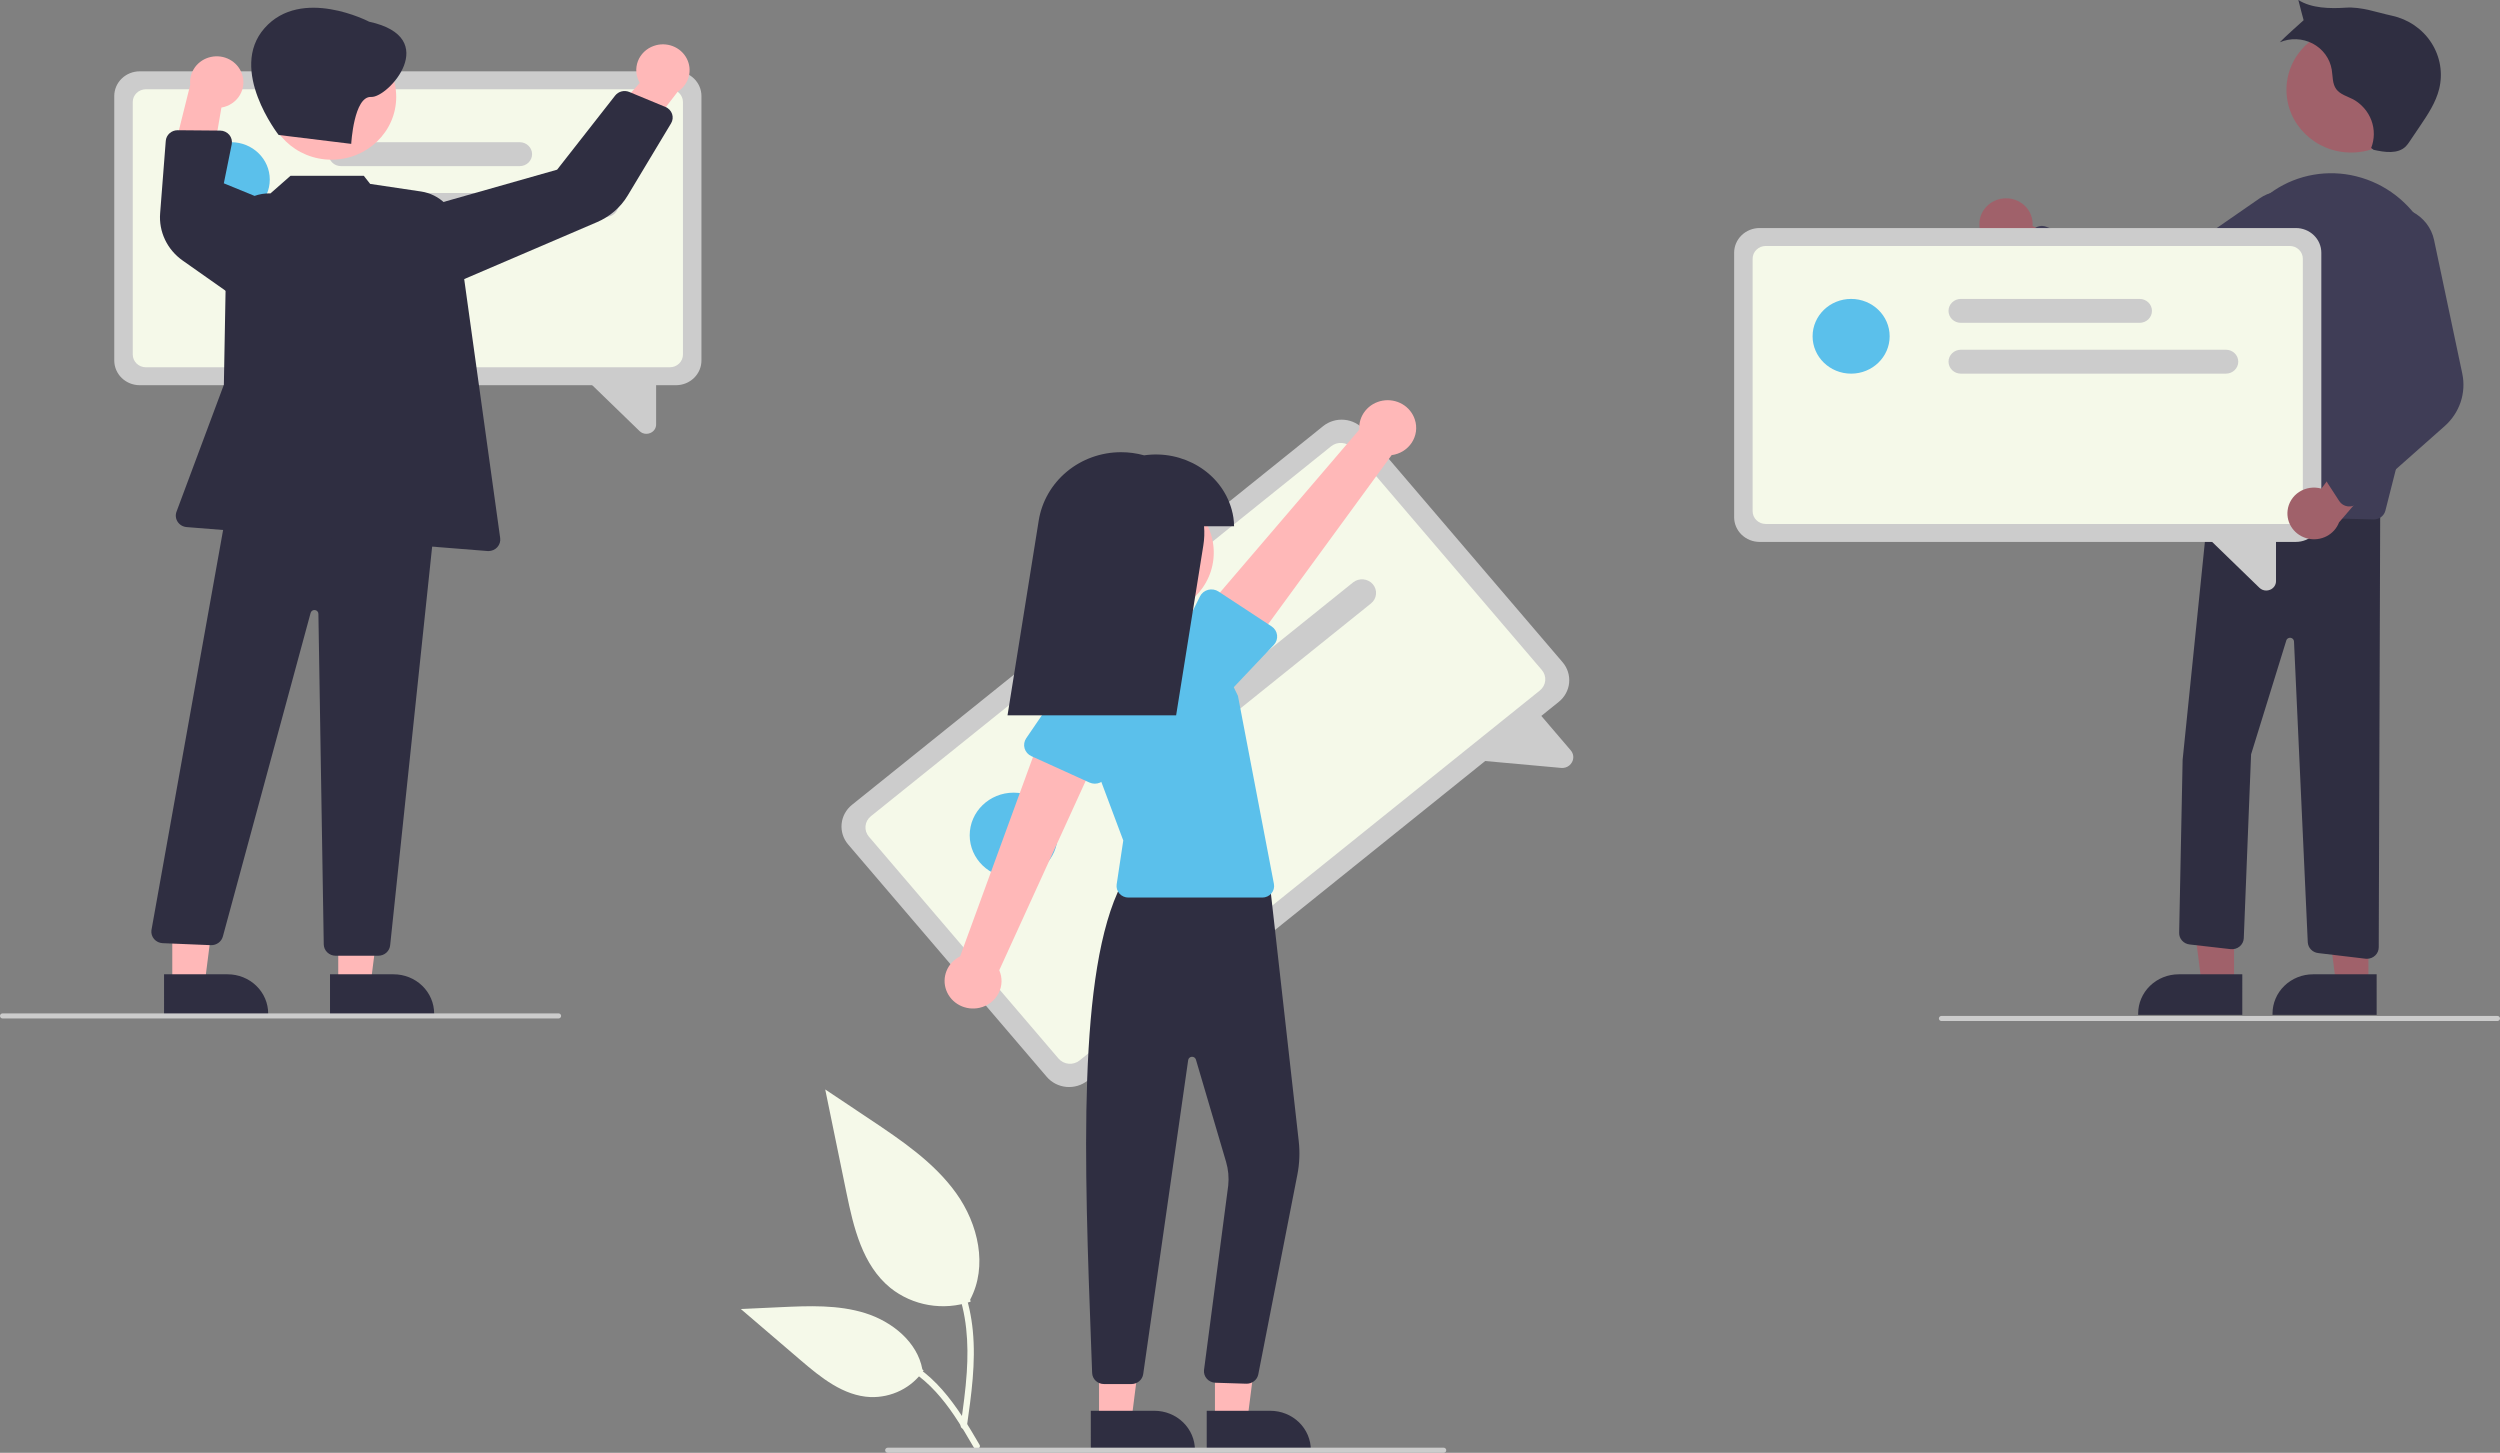 <svg width="752" height="437" viewBox="0 0 752 437" fill="none" xmlns="http://www.w3.org/2000/svg">
<rect x="0" y="0" width="752" height="437" fill="#808080" stroke="none"/>
<g clip-path="url(#clip0)">
<path d="M291.968 391.542C287.922 392.922 283.577 393.267 279.353 392.545C275.129 391.824 271.168 390.059 267.851 387.422C259.404 380.546 256.756 369.219 254.601 358.73L248.227 327.706L261.571 336.617C271.168 343.025 280.98 349.639 287.625 358.92C294.269 368.202 297.169 380.873 291.831 390.916" fill="#F5F9E9"/>
<path d="M290.827 429.103C292.178 419.562 293.567 409.899 292.619 400.256C291.778 391.692 289.084 383.327 283.599 376.469C280.688 372.835 277.145 369.722 273.13 367.269C272.084 366.628 271.12 368.237 272.162 368.875C279.109 373.132 284.481 379.419 287.506 386.829C290.846 395.069 291.383 404.051 290.807 412.804C290.459 418.098 289.721 423.356 288.978 428.608C288.919 428.846 288.956 429.096 289.08 429.308C289.204 429.521 289.407 429.679 289.648 429.752C289.893 429.816 290.154 429.784 290.375 429.663C290.596 429.541 290.758 429.34 290.827 429.103Z" fill="#F5F9E9"/>
<path d="M277.819 412.22C276.083 414.778 273.698 416.86 270.892 418.264C268.087 419.668 264.955 420.348 261.8 420.238C253.691 419.865 246.931 414.376 240.845 409.166L222.846 393.753L234.759 393.2C243.326 392.803 252.113 392.432 260.273 394.994C268.433 397.556 275.958 403.722 277.45 411.913" fill="#F5F9E9"/>
<path d="M294.644 434.588C288.144 423.432 280.603 411.035 267.13 407.072C263.384 405.974 259.456 405.581 255.558 405.913C254.329 406.016 254.636 407.853 255.862 407.75C262.397 407.224 268.919 408.898 274.33 412.489C279.538 415.926 283.592 420.705 287.024 425.773C289.126 428.877 291.009 432.113 292.892 435.345C293.494 436.378 295.253 435.632 294.644 434.587V434.588Z" fill="#F5F9E9"/>
<path d="M468.881 211.12L327.156 325.036C325.372 326.466 323.077 327.152 320.773 326.943C318.469 326.733 316.345 325.647 314.867 323.92L255.123 254.013C253.648 252.283 252.941 250.057 253.157 247.823C253.372 245.589 254.493 243.529 256.273 242.095L397.999 128.179C399.782 126.749 402.077 126.063 404.381 126.273C406.685 126.482 408.809 127.569 410.288 129.295L470.032 199.202C471.506 200.932 472.213 203.158 471.998 205.392C471.782 207.626 470.661 209.686 468.881 211.12Z" fill="#CCCCCC"/>
<path d="M463.202 207.69L324.734 318.987C323.816 319.724 322.633 320.077 321.446 319.969C320.259 319.862 319.165 319.302 318.403 318.412L261.36 251.664C260.6 250.774 260.236 249.627 260.347 248.476C260.458 247.325 261.035 246.264 261.952 245.525L400.42 134.228C401.339 133.491 402.521 133.138 403.708 133.246C404.895 133.354 405.989 133.913 406.751 134.803L463.794 201.551C464.554 202.442 464.918 203.588 464.807 204.739C464.696 205.89 464.119 206.952 463.202 207.69Z" fill="#F5F9E9"/>
<path d="M469.585 230.988L441.106 228.403L461.489 212.845L472.47 225.693C472.898 226.184 473.163 226.788 473.231 227.427C473.299 228.066 473.167 228.71 472.851 229.275C472.644 229.659 472.361 229.999 472.018 230.276C471.681 230.545 471.293 230.746 470.875 230.869C470.458 230.991 470.019 231.031 469.585 230.988Z" fill="#CCCCCC"/>
<path d="M412.394 181.517L342.345 237.82C341.917 238.164 341.424 238.423 340.893 238.582C340.362 238.741 339.804 238.797 339.251 238.746C338.697 238.696 338.16 238.541 337.668 238.289C337.177 238.037 336.741 237.694 336.387 237.279C336.032 236.864 335.765 236.386 335.602 235.871C335.438 235.356 335.38 234.814 335.432 234.278C335.484 233.741 335.644 233.22 335.903 232.743C336.163 232.267 336.517 231.845 336.945 231.501L406.993 175.198C407.421 174.854 407.914 174.595 408.445 174.436C408.976 174.277 409.534 174.221 410.088 174.271C410.641 174.322 411.179 174.477 411.67 174.729C412.161 174.98 412.597 175.324 412.951 175.738C413.306 176.153 413.573 176.632 413.737 177.147C413.901 177.662 413.958 178.203 413.906 178.74C413.855 179.276 413.694 179.798 413.435 180.274C413.175 180.751 412.821 181.173 412.394 181.517Z" fill="#CCCCCC"/>
<path d="M378.111 186.42L330.869 224.392C330.005 225.086 328.892 225.419 327.774 225.318C326.657 225.216 325.627 224.689 324.911 223.851C324.194 223.013 323.851 221.933 323.956 220.849C324.06 219.766 324.604 218.767 325.468 218.072L372.71 180.1C373.574 179.406 374.688 179.073 375.805 179.174C376.922 179.276 377.952 179.803 378.669 180.641C379.385 181.479 379.728 182.559 379.624 183.643C379.519 184.726 378.975 185.725 378.111 186.42Z" fill="#CCCCCC"/>
<path d="M304.91 264.078C312.213 264.078 318.134 258.336 318.134 251.253C318.134 244.17 312.213 238.429 304.91 238.429C297.607 238.429 291.686 244.17 291.686 251.253C291.686 258.336 297.607 264.078 304.91 264.078Z" fill="#5BC0EB"/>
<path d="M410.099 225.547C412.437 225.547 414.331 223.709 414.331 221.443C414.331 219.176 412.437 217.339 410.099 217.339C407.762 217.339 405.868 219.176 405.868 221.443C405.868 223.709 407.762 225.547 410.099 225.547Z" fill="#F5F9E9"/>
<path d="M421.503 216.381C423.84 216.381 425.734 214.544 425.734 212.277C425.734 210.011 423.84 208.173 421.503 208.173C419.166 208.173 417.271 210.011 417.271 212.277C417.271 214.544 419.166 216.381 421.503 216.381Z" fill="#F5F9E9"/>
<path d="M432.906 207.215C435.243 207.215 437.137 205.378 437.137 203.112C437.137 200.845 435.243 199.008 432.906 199.008C430.569 199.008 428.674 200.845 428.674 203.112C428.674 205.378 430.569 207.215 432.906 207.215Z" fill="#F5F9E9"/>
<path d="M365.459 427.441L375.174 427.44L379.796 391.1L365.458 391.101L365.459 427.441Z" fill="#FFB8B8"/>
<path d="M362.982 424.365L382.113 424.364H382.114C383.715 424.364 385.301 424.67 386.78 425.264C388.259 425.858 389.603 426.729 390.736 427.827C391.868 428.925 392.766 430.229 393.379 431.663C393.991 433.098 394.307 434.636 394.307 436.188V436.573L362.982 436.574L362.982 424.365Z" fill="#2F2E41"/>
<path d="M330.593 427.441L340.308 427.44L344.93 391.1L330.592 391.101L330.593 427.441Z" fill="#FFB8B8"/>
<path d="M328.115 424.365L347.247 424.364H347.248C348.849 424.364 350.435 424.67 351.914 425.264C353.393 425.858 354.737 426.729 355.869 427.827C357.002 428.925 357.9 430.229 358.512 431.663C359.125 433.098 359.441 434.636 359.44 436.188V436.573L328.116 436.574L328.115 424.365Z" fill="#2F2E41"/>
<path d="M340.342 416.322H340.34L332.079 416.32C331.155 416.323 330.266 415.976 329.601 415.354C328.936 414.731 328.547 413.882 328.517 412.986L328.257 405.977C326.169 349.923 324.009 291.961 337.384 265.909L337.488 265.704L381.769 264.15L390.658 343.236C391.038 346.609 390.899 350.018 390.246 353.352L378.494 413.408C378.335 414.222 377.88 414.954 377.212 415.47C376.543 415.986 375.705 416.252 374.852 416.219L365.572 415.927C365.086 415.908 364.609 415.794 364.171 415.59C363.732 415.386 363.341 415.097 363.022 414.741C362.703 414.386 362.462 413.97 362.314 413.521C362.167 413.071 362.115 412.598 362.163 412.128L369.453 356.583C369.701 354.185 369.477 351.764 368.791 349.448L359.726 318.713C359.651 318.459 359.488 318.238 359.265 318.086C359.042 317.934 358.771 317.862 358.499 317.88C358.228 317.899 357.97 318.007 357.771 318.188C357.572 318.368 357.443 318.61 357.405 318.872L343.874 413.339C343.752 414.165 343.329 414.921 342.68 415.468C342.032 416.016 341.202 416.319 340.342 416.322Z" fill="#2F2E41"/>
<path d="M345.637 185.083C356.386 185.083 365.1 176.632 365.1 166.208C365.1 155.784 356.386 147.333 345.637 147.333C334.889 147.333 326.175 155.784 326.175 166.208C326.175 176.632 334.889 185.083 345.637 185.083Z" fill="#FFB8B8"/>
<path d="M379.693 269.988H339.42C338.908 269.988 338.402 269.881 337.937 269.675C337.472 269.468 337.057 269.167 336.723 268.792C336.388 268.416 336.14 267.975 335.997 267.499C335.853 267.022 335.818 266.521 335.891 266.03L337.881 252.815L326.198 221.65C324.992 218.433 324.543 214.995 324.886 211.588C325.229 208.18 326.353 204.891 328.178 201.96C330.002 199.029 332.48 196.532 335.43 194.651C338.379 192.77 341.725 191.554 345.223 191.09C350.206 190.416 355.28 191.307 359.704 193.633C364.127 195.958 367.666 199.596 369.804 204.013L372.37 209.308L383.199 265.9C383.295 266.399 383.276 266.912 383.143 267.403C383.011 267.894 382.769 268.351 382.435 268.741C382.1 269.132 381.681 269.446 381.207 269.661C380.733 269.877 380.216 269.988 379.693 269.988H379.693Z" fill="#5BC0EB"/>
<path d="M294.678 303.138C295.89 302.865 297.026 302.337 298.005 301.592C298.984 300.848 299.783 299.904 300.346 298.827C300.908 297.75 301.22 296.567 301.26 295.361C301.3 294.155 301.067 292.955 300.577 291.845L331.958 223.087L314.007 218.702L288.804 287.668C286.937 288.59 285.484 290.144 284.719 292.036C283.954 293.928 283.932 296.026 284.656 297.933C285.38 299.839 286.8 301.423 288.647 302.382C290.494 303.341 292.64 303.61 294.678 303.138H294.678Z" fill="#FFB8B8"/>
<path d="M327.71 235.384L310.251 227.458C309.754 227.233 309.313 226.906 308.958 226.501C308.603 226.095 308.343 225.62 308.194 225.108C308.046 224.596 308.013 224.059 308.098 223.533C308.183 223.008 308.383 222.506 308.686 222.062L319.297 206.522C320.502 204.065 322.662 202.172 325.304 201.257C327.946 200.342 330.854 200.479 333.391 201.64C335.929 202.801 337.888 204.889 338.84 207.448C339.793 210.007 339.66 212.828 338.472 215.293L332.985 233.093C332.828 233.603 332.559 234.073 332.197 234.473C331.836 234.873 331.389 235.192 330.889 235.41C330.388 235.627 329.845 235.738 329.296 235.733C328.748 235.729 328.207 235.61 327.71 235.384H327.71Z" fill="#5BC0EB"/>
<path d="M425.585 126.203C425.964 127.353 426.079 128.569 425.921 129.766C425.763 130.963 425.336 132.112 424.67 133.132C424.005 134.152 423.117 135.018 422.069 135.669C421.021 136.32 419.839 136.74 418.605 136.9L373.779 198.252L360.702 185.544L408.877 129.233C408.737 127.206 409.369 125.199 410.653 123.593C411.937 121.987 413.784 120.894 415.843 120.521C417.903 120.147 420.032 120.52 421.828 121.567C423.623 122.614 424.96 124.264 425.585 126.203Z" fill="#FFB8B8"/>
<path d="M384.145 191.05C384.209 191.579 384.155 192.114 383.986 192.62C383.817 193.126 383.538 193.591 383.167 193.983L370.211 207.669C368.638 209.923 366.207 211.479 363.452 211.998C360.697 212.516 357.842 211.954 355.514 210.434C353.186 208.914 351.574 206.561 351.033 203.891C350.491 201.22 351.063 198.45 352.623 196.188L360.954 179.391C361.191 178.912 361.533 178.488 361.955 178.148C362.377 177.808 362.869 177.561 363.399 177.422C363.928 177.283 364.483 177.257 365.024 177.345C365.565 177.433 366.08 177.633 366.534 177.931L382.495 188.416C382.949 188.714 383.332 189.104 383.616 189.558C383.901 190.013 384.082 190.522 384.145 191.05Z" fill="#5BC0EB"/>
<path d="M371.21 158.308C371.197 156.599 370.953 154.9 370.482 153.254C367.346 142.017 355.77 135.273 344.154 136.965C341.895 136.337 339.556 136.019 337.206 136.021C331.227 136.022 325.445 138.095 320.904 141.867C316.364 145.639 313.364 150.862 312.446 156.591L303.062 215.175H353.777L361.965 164.052C362.269 162.152 362.341 160.224 362.179 158.308H371.21Z" fill="#2F2E41"/>
<path d="M434.242 437H267.043C266.833 437 266.632 436.919 266.483 436.775C266.334 436.631 266.251 436.435 266.251 436.232C266.251 436.028 266.334 435.832 266.483 435.688C266.632 435.544 266.833 435.463 267.043 435.463H434.242C434.453 435.463 434.654 435.544 434.803 435.688C434.951 435.832 435.035 436.028 435.035 436.232C435.035 436.435 434.951 436.631 434.803 436.775C434.654 436.919 434.453 437 434.242 437Z" fill="#CCCCCC"/>
<path d="M602.686 59.686C603.845 59.578 605.015 59.718 606.113 60.095C607.211 60.473 608.21 61.08 609.04 61.872C609.87 62.665 610.511 63.625 610.917 64.683C611.323 65.742 611.485 66.874 611.392 68.001L637.309 79.063L624.946 86.802L602.23 75.111C600.29 74.832 598.522 73.874 597.262 72.416C596.002 70.959 595.337 69.103 595.393 67.202C595.45 65.301 596.223 63.486 597.567 62.1C598.911 60.715 600.732 59.856 602.686 59.686V59.686Z" fill="#A0616A"/>
<path d="M707.23 45.887C717.979 45.887 726.693 37.436 726.693 27.012C726.693 16.588 717.979 8.137 707.23 8.137C696.481 8.137 687.768 16.588 687.768 27.012C687.768 37.436 696.481 45.887 707.23 45.887Z" fill="#A0616A"/>
<path d="M672.006 296.146L662.291 296.145L657.67 259.805L672.008 259.806L672.006 296.146Z" fill="#A0616A"/>
<path d="M674.483 305.278L643.159 305.277V304.893C643.159 303.34 643.474 301.802 644.087 300.368C644.7 298.933 645.598 297.63 646.73 296.532C647.862 295.434 649.206 294.563 650.685 293.969C652.165 293.374 653.75 293.069 655.351 293.069H655.352L674.484 293.069L674.483 305.278Z" fill="#2F2E41"/>
<path d="M712.419 296.146L702.704 296.145L698.083 259.805L712.421 259.806L712.419 296.146Z" fill="#A0616A"/>
<path d="M714.896 305.278L683.572 305.277V304.893C683.572 303.34 683.887 301.802 684.5 300.368C685.113 298.933 686.011 297.63 687.143 296.532C688.275 295.434 689.619 294.563 691.098 293.969C692.578 293.374 694.163 293.069 695.764 293.069H695.765L714.897 293.069L714.896 305.278Z" fill="#2F2E41"/>
<path d="M711.958 288.406C711.813 288.405 711.668 288.397 711.523 288.379L697.303 286.682C696.47 286.583 695.7 286.203 695.128 285.607C694.556 285.012 694.219 284.24 694.177 283.427L690.034 192.928C690.019 192.671 689.917 192.426 689.743 192.232C689.569 192.038 689.333 191.906 689.073 191.857C688.812 191.808 688.543 191.845 688.307 191.962C688.07 192.079 687.881 192.269 687.769 192.502L677.124 226.918L674.931 282.2C674.913 282.677 674.792 283.144 674.578 283.574C674.364 284.003 674.06 284.385 673.686 284.695C673.312 285.005 672.876 285.236 672.406 285.375C671.935 285.514 671.44 285.556 670.951 285.5L658.637 284.095C657.756 283.997 656.945 283.584 656.363 282.936C655.781 282.288 655.469 281.452 655.489 280.593L656.534 228.556L664.877 146.873L665.25 146.886L715.982 148.783L715.525 284.959C715.521 285.874 715.144 286.75 714.476 287.397C713.807 288.043 712.902 288.405 711.958 288.406H711.958Z" fill="#2F2E41"/>
<path d="M714.059 156.247C714.028 156.247 713.997 156.247 713.966 156.246L662.872 154.948C662.371 154.935 661.879 154.82 661.427 154.611C660.975 154.401 660.574 154.101 660.249 153.731C659.925 153.361 659.684 152.929 659.543 152.463C659.403 151.996 659.365 151.506 659.432 151.025L669.25 80.946C669.864 76.214 671.499 71.661 674.049 67.583C676.6 63.506 680.009 59.996 684.053 57.283C687.61 54.908 691.651 53.299 695.902 52.563C700.154 51.828 704.519 51.984 708.703 53.02C726.538 57.403 737.236 75.975 732.553 94.42L717.522 153.616C717.328 154.365 716.883 155.03 716.256 155.507C715.629 155.983 714.856 156.243 714.059 156.247Z" fill="#3F3D56"/>
<path d="M647.029 100.598C643.662 100.602 640.367 99.652 637.548 97.866L607.752 78.908C607.316 78.63 606.948 78.263 606.674 77.833C606.4 77.403 606.226 76.919 606.166 76.417C606.105 75.914 606.16 75.405 606.324 74.925C606.489 74.445 606.76 74.006 607.119 73.639L611.608 69.043C612.097 68.539 612.732 68.19 613.429 68.041C614.126 67.892 614.853 67.95 615.515 68.207L648.798 81.061L679.63 59.708C681.072 58.709 682.711 58.012 684.445 57.66C686.179 57.308 687.97 57.308 689.703 57.662C691.437 58.016 693.076 58.714 694.517 59.714C695.958 60.713 697.169 61.992 698.074 63.469C698.979 64.946 699.558 66.589 699.774 68.294C699.99 69.999 699.84 71.73 699.331 73.375C698.822 75.021 697.967 76.546 696.819 77.855C695.671 79.163 694.256 80.227 692.662 80.978L654.556 98.927C652.21 100.029 649.636 100.601 647.029 100.598Z" fill="#3F3D56"/>
<path d="M713.974 45.062C717.294 45.822 721.3 46.406 723.673 44.029C724.093 43.58 724.469 43.093 724.795 42.576L727.897 37.983C730.274 34.464 732.692 30.853 733.698 26.761C734.276 24.41 734.367 21.971 733.965 19.586C733.562 17.2 732.675 14.916 731.355 12.866C730.035 10.816 728.308 9.04 726.274 7.643C724.241 6.246 721.941 5.254 719.509 4.726C714.877 3.72 710.344 1.99 705.608 2.305C700.872 2.621 695.319 2.517 691.345 0C691.593 1.122 692.931 6.081 692.931 6.081C692.931 6.081 686.956 11.398 685.757 12.724C687.326 12.05 689.033 11.733 690.748 11.798C692.463 11.864 694.139 12.309 695.648 13.101C697.158 13.893 698.46 15.01 699.454 16.367C700.449 17.723 701.11 19.282 701.386 20.925C701.725 22.942 701.526 25.18 702.762 26.837C703.938 28.412 706.047 28.964 707.819 29.873C710.374 31.285 712.325 33.535 713.32 36.219C714.314 38.903 714.288 41.843 713.244 44.509L713.974 45.062Z" fill="#2F2E41"/>
<path d="M690.606 163.007H529.279C527.251 163.004 525.307 162.222 523.873 160.831C522.439 159.441 521.632 157.555 521.63 155.588V76.012C521.632 74.045 522.439 72.16 523.873 70.769C525.307 69.379 527.251 68.596 529.279 68.594H690.606C692.634 68.596 694.579 69.379 696.012 70.769C697.446 72.16 698.253 74.045 698.255 76.012V155.588C698.253 157.555 697.446 159.441 696.012 160.831C694.579 162.222 692.634 163.004 690.606 163.007Z" fill="#CCCCCC"/>
<path d="M688.752 157.612H531.134C530.089 157.61 529.087 157.207 528.349 156.491C527.61 155.775 527.194 154.803 527.193 153.79V77.811C527.194 76.797 527.61 75.826 528.349 75.109C529.087 74.393 530.089 73.99 531.134 73.989H688.752C689.797 73.99 690.798 74.393 691.537 75.109C692.276 75.826 692.691 76.797 692.692 77.811V153.79C692.691 154.803 692.276 155.775 691.537 156.491C690.798 157.207 689.797 157.61 688.752 157.612Z" fill="#F5F9E9"/>
<path d="M679.624 176.795L661.897 159.604L684.624 160.161V174.786C684.63 175.349 684.46 175.901 684.138 176.369C683.815 176.838 683.354 177.2 682.816 177.41C682.455 177.557 682.067 177.633 681.676 177.634C681.294 177.633 680.916 177.558 680.563 177.414C680.211 177.27 679.892 177.059 679.624 176.795Z" fill="#CCCCCC"/>
<path d="M669.561 112.393H589.825C588.841 112.393 587.898 112.014 587.202 111.34C586.507 110.665 586.116 109.75 586.116 108.796C586.116 107.842 586.507 106.928 587.202 106.253C587.898 105.579 588.841 105.2 589.825 105.2H669.561C670.545 105.2 671.488 105.579 672.183 106.253C672.879 106.928 673.27 107.842 673.27 108.796C673.27 109.75 672.879 110.665 672.183 111.34C671.488 112.014 670.545 112.393 669.561 112.393Z" fill="#CCCCCC"/>
<path d="M643.6 97.107H589.825C589.337 97.108 588.854 97.016 588.404 96.835C587.953 96.655 587.544 96.39 587.199 96.056C586.854 95.722 586.58 95.325 586.393 94.888C586.207 94.452 586.111 93.984 586.111 93.511C586.111 93.038 586.207 92.57 586.393 92.133C586.58 91.696 586.854 91.3 587.199 90.966C587.544 90.632 587.953 90.367 588.404 90.186C588.854 90.006 589.337 89.913 589.825 89.914H643.6C644.584 89.914 645.527 90.293 646.223 90.968C646.918 91.642 647.309 92.557 647.309 93.511C647.309 94.465 646.918 95.379 646.223 96.054C645.527 96.728 644.584 97.107 643.6 97.107Z" fill="#CCCCCC"/>
<path d="M556.817 112.393C563.218 112.393 568.407 107.361 568.407 101.154C568.407 94.946 563.218 89.914 556.817 89.914C550.417 89.914 545.228 94.946 545.228 101.154C545.228 107.361 550.417 112.393 556.817 112.393Z" fill="#5BC0EB"/>
<path d="M644.989 141.687C647.037 141.687 648.697 140.076 648.697 138.09C648.697 136.104 647.037 134.493 644.989 134.493C642.94 134.493 641.28 136.104 641.28 138.09C641.28 140.076 642.94 141.687 644.989 141.687Z" fill="#F5F9E9"/>
<path d="M657.969 141.687C660.017 141.687 661.678 140.076 661.678 138.09C661.678 136.104 660.017 134.493 657.969 134.493C655.921 134.493 654.26 136.104 654.26 138.09C654.26 140.076 655.921 141.687 657.969 141.687Z" fill="#F5F9E9"/>
<path d="M670.949 141.687C672.997 141.687 674.658 140.076 674.658 138.09C674.658 136.104 672.997 134.493 670.949 134.493C668.901 134.493 667.241 136.104 667.241 138.09C667.241 140.076 668.901 141.687 670.949 141.687Z" fill="#F5F9E9"/>
<path d="M688.108 153.543C688.236 152.42 688.617 151.338 689.223 150.373C689.828 149.408 690.645 148.584 691.615 147.958C692.585 147.333 693.685 146.921 694.836 146.752C695.988 146.583 697.164 146.661 698.282 146.98L714.751 124.641L720.032 137.961L703.583 157.133C702.905 158.917 701.576 160.399 699.847 161.297C698.118 162.195 696.109 162.446 694.202 162.004C692.294 161.561 690.62 160.456 689.497 158.896C688.374 157.337 687.88 155.432 688.108 153.543H688.108Z" fill="#A0616A"/>
<path d="M706.973 152.338C706.714 152.359 706.454 152.352 706.196 152.319C705.679 152.252 705.183 152.075 704.744 151.802C704.305 151.528 703.934 151.164 703.656 150.736L700.176 145.381C699.793 144.796 699.601 144.113 699.625 143.421C699.649 142.729 699.887 142.06 700.309 141.501L721.389 113.411L707.688 79.155C706.464 76.141 706.51 72.781 707.816 69.8C709.123 66.818 711.585 64.454 714.671 63.217C716.416 62.507 718.3 62.182 720.19 62.263C722.079 62.344 723.927 62.831 725.599 63.687C727.272 64.544 728.728 65.749 729.863 67.216C730.998 68.684 731.783 70.377 732.163 72.174L740.663 112.422C741.255 115.26 741.08 118.199 740.157 120.953C739.234 123.707 737.593 126.183 735.393 128.141L709.077 151.446C708.497 151.96 707.757 152.274 706.973 152.338Z" fill="#3F3D56"/>
<path d="M751.208 307.126H584.008C583.798 307.126 583.597 307.045 583.448 306.901C583.3 306.757 583.216 306.562 583.216 306.358C583.216 306.154 583.3 305.959 583.448 305.814C583.597 305.67 583.798 305.589 584.008 305.589H751.208C751.418 305.589 751.619 305.67 751.768 305.814C751.917 305.959 752 306.154 752 306.358C752 306.562 751.917 306.757 751.768 306.901C751.619 307.045 751.418 307.126 751.208 307.126Z" fill="#CCCCCC"/>
<path d="M203.347 115.869H42.02C39.992 115.867 38.048 115.084 36.614 113.694C35.18 112.303 34.373 110.417 34.371 108.451V28.875C34.373 26.908 35.18 25.022 36.614 23.631C38.048 22.241 39.992 21.459 42.02 21.456H203.347C205.375 21.459 207.319 22.241 208.753 23.631C210.187 25.022 210.994 26.908 210.996 28.875V108.451C210.994 110.417 210.187 112.303 208.753 113.694C207.319 115.084 205.375 115.867 203.347 115.869Z" fill="#CCCCCC"/>
<path d="M201.493 110.474H43.874C42.83 110.473 41.828 110.07 41.089 109.354C40.351 108.637 39.935 107.666 39.934 106.653V30.673C39.935 29.66 40.351 28.689 41.089 27.972C41.828 27.256 42.83 26.853 43.874 26.852H201.493C202.537 26.853 203.539 27.256 204.278 27.972C205.017 28.689 205.432 29.66 205.433 30.673V106.653C205.432 107.666 205.017 108.637 204.278 109.354C203.539 110.07 202.537 110.473 201.493 110.474Z" fill="#F5F9E9"/>
<path d="M192.365 129.657L174.638 112.466L197.364 113.023V127.649C197.371 128.212 197.201 128.764 196.879 129.232C196.556 129.7 196.095 130.063 195.556 130.273C195.196 130.419 194.808 130.495 194.417 130.496C194.035 130.495 193.656 130.42 193.304 130.276C192.952 130.132 192.632 129.922 192.365 129.657Z" fill="#CCCCCC"/>
<path d="M182.302 65.256H102.565C101.582 65.256 100.639 64.877 99.943 64.202C99.248 63.528 98.857 62.613 98.857 61.659C98.857 60.705 99.248 59.79 99.943 59.116C100.639 58.441 101.582 58.062 102.565 58.062H182.302C183.285 58.062 184.229 58.441 184.924 59.116C185.62 59.79 186.01 60.705 186.01 61.659C186.01 62.613 185.62 63.528 184.924 64.202C184.229 64.877 183.285 65.256 182.302 65.256Z" fill="#CCCCCC"/>
<path d="M156.341 49.97H102.565C101.582 49.97 100.639 49.591 99.943 48.916C99.248 48.242 98.857 47.327 98.857 46.373C98.857 45.419 99.248 44.504 99.943 43.83C100.639 43.155 101.582 42.776 102.565 42.776H156.341C157.325 42.776 158.268 43.155 158.964 43.83C159.659 44.504 160.05 45.419 160.05 46.373C160.05 47.327 159.659 48.242 158.964 48.916C158.268 49.591 157.325 49.97 156.341 49.97Z" fill="#CCCCCC"/>
<path d="M69.558 65.255C75.959 65.255 81.148 60.223 81.148 54.016C81.148 47.809 75.959 42.776 69.558 42.776C63.157 42.776 57.969 47.809 57.969 54.016C57.969 60.223 63.157 65.255 69.558 65.255Z" fill="#5BC0EB"/>
<path d="M157.729 94.549C159.778 94.549 161.438 92.939 161.438 90.952C161.438 88.966 159.778 87.356 157.729 87.356C155.681 87.356 154.021 88.966 154.021 90.952C154.021 92.939 155.681 94.549 157.729 94.549Z" fill="#F5F9E9"/>
<path d="M170.71 94.549C172.758 94.549 174.418 92.939 174.418 90.952C174.418 88.966 172.758 87.356 170.71 87.356C168.661 87.356 167.001 88.966 167.001 90.952C167.001 92.939 168.661 94.549 170.71 94.549Z" fill="#F5F9E9"/>
<path d="M183.69 94.549C185.738 94.549 187.399 92.939 187.399 90.952C187.399 88.966 185.738 87.356 183.69 87.356C181.642 87.356 179.981 88.966 179.981 90.952C179.981 92.939 181.642 94.549 183.69 94.549Z" fill="#F5F9E9"/>
<path d="M196.657 13.811C195.561 14.193 194.564 14.804 193.738 15.601C192.912 16.397 192.276 17.36 191.875 18.42C191.474 19.481 191.317 20.614 191.416 21.74C191.515 22.865 191.868 23.956 192.449 24.935L173.89 45.677L188.478 47.551L203.865 27.567C205.496 26.512 206.672 24.912 207.169 23.072C207.666 21.233 207.45 19.28 206.561 17.584C205.673 15.888 204.174 14.568 202.348 13.872C200.523 13.177 198.498 13.155 196.657 13.811Z" fill="#FFB8B8"/>
<path d="M72.742 22.114C73.138 23.177 73.289 24.311 73.184 25.436C73.079 26.561 72.721 27.65 72.135 28.627C71.549 29.603 70.75 30.443 69.793 31.088C68.836 31.732 67.745 32.165 66.597 32.357L61.979 59.45L51.18 49.756L57.221 25.514C57.018 23.622 57.537 21.724 58.68 20.178C59.824 18.633 61.512 17.548 63.425 17.129C65.338 16.71 67.343 16.986 69.06 17.905C70.778 18.824 72.088 20.322 72.742 22.114V22.114Z" fill="#FFB8B8"/>
<path d="M101.745 296.146L111.46 296.145L116.081 259.805L101.743 259.806L101.745 296.146Z" fill="#FFB8B8"/>
<path d="M99.267 293.069L118.399 293.069H118.4C120.001 293.069 121.586 293.374 123.065 293.969C124.545 294.563 125.889 295.434 127.021 296.532C128.153 297.63 129.051 298.933 129.664 300.368C130.277 301.802 130.592 303.34 130.592 304.893V305.277L99.267 305.278L99.267 293.069Z" fill="#2F2E41"/>
<path d="M51.823 296.146L61.538 296.145L66.159 259.805L51.821 259.806L51.823 296.146Z" fill="#FFB8B8"/>
<path d="M49.345 293.069L68.477 293.069H68.478C70.079 293.069 71.664 293.374 73.143 293.969C74.623 294.563 75.967 295.434 77.099 296.532C78.231 297.63 79.129 298.933 79.742 300.368C80.355 301.802 80.67 303.34 80.67 304.893V305.277L49.346 305.278L49.345 293.069Z" fill="#2F2E41"/>
<path d="M99.717 48.036C110.466 48.036 119.18 39.586 119.18 29.162C119.18 18.737 110.466 10.287 99.717 10.287C88.968 10.287 80.254 18.737 80.254 29.162C80.254 39.586 88.968 48.036 99.717 48.036Z" fill="#FFB8B8"/>
<path d="M97.384 284.073L95.775 184.627C95.771 184.346 95.661 184.076 95.466 183.868C95.271 183.66 95.004 183.528 94.716 183.497C94.428 183.467 94.138 183.539 93.901 183.701C93.664 183.864 93.497 184.104 93.43 184.378L67.05 281.649C66.851 282.428 66.383 283.116 65.724 283.6C65.064 284.084 64.254 284.334 63.428 284.307L48.934 283.706C48.442 283.686 47.959 283.566 47.516 283.356C47.073 283.145 46.68 282.847 46.362 282.482C46.044 282.116 45.808 281.691 45.668 281.232C45.528 280.774 45.487 280.292 45.549 279.817L67.934 154.817L67.98 154.465L130.328 157.325L130.735 157.343L117.365 284.281C117.295 285.15 116.89 285.962 116.232 286.555C115.573 287.148 114.708 287.479 113.809 287.483H100.95C100.014 287.479 99.117 287.12 98.45 286.483C97.784 285.846 97.401 284.981 97.384 284.073Z" fill="#2F2E41"/>
<path d="M146.628 165.749L56.153 158.549C55.606 158.505 55.078 158.34 54.608 158.067C54.138 157.793 53.74 157.418 53.444 156.971C53.148 156.524 52.962 156.017 52.901 155.489C52.84 154.961 52.905 154.426 53.091 153.926L67.339 115.724L68.159 70.381C68.189 68.735 68.555 67.111 69.237 65.603C69.919 64.096 70.903 62.735 72.131 61.599C73.36 60.463 74.809 59.575 76.394 58.986C77.979 58.397 79.669 58.12 81.366 58.169L87.383 52.88H109.428L111.347 55.32L126.686 57.606C129.418 58.025 131.939 59.284 133.877 61.198C135.814 63.112 137.066 65.58 137.447 68.237L150.454 161.842C150.522 162.33 150.481 162.827 150.335 163.299C150.188 163.77 149.94 164.206 149.606 164.578C149.272 164.949 148.859 165.246 148.397 165.45C147.935 165.655 147.433 165.761 146.925 165.761C146.826 165.761 146.727 165.758 146.628 165.749Z" fill="#2F2E41"/>
<path d="M129 62.002L167.578 51.041L185.037 28.749C185.517 28.135 186.196 27.694 186.964 27.497C187.733 27.3 188.547 27.357 189.278 27.66L200.179 32.179C200.644 32.372 201.061 32.658 201.403 33.019C201.745 33.38 202.004 33.807 202.163 34.272C202.321 34.737 202.376 35.23 202.324 35.718C202.271 36.205 202.113 36.676 201.858 37.1L188.81 58.814C186.686 62.366 183.452 65.171 179.576 66.824L134.201 86.276L129 62.002Z" fill="#2F2E41"/>
<path d="M54.988 78.399C52.682 76.788 50.844 74.629 49.65 72.128C48.456 69.628 47.946 66.871 48.17 64.124L49.863 42.37C49.933 41.502 50.338 40.69 50.996 40.097C51.656 39.505 52.52 39.175 53.419 39.173H53.451L66.234 39.283C66.757 39.288 67.273 39.404 67.746 39.624C68.218 39.844 68.634 40.162 68.965 40.556C69.296 40.949 69.534 41.408 69.661 41.901C69.788 42.394 69.802 42.908 69.701 43.406L67.329 55.142L84.255 62.078L70.002 88.969L54.988 78.399Z" fill="#2F2E41"/>
<path d="M111.039 6.529C111.039 6.529 90.686 -4.099 79.592 8.445C68.498 20.988 83.819 40.604 83.819 40.604L105.648 43.274C105.648 43.274 106.441 28.883 111.638 29.162C116.836 29.442 132.977 11.282 111.039 6.529Z" fill="#2F2E41"/>
<path d="M167.992 306.358H0.792C0.582 306.358 0.381 306.277 0.232 306.133C0.083 305.989 0 305.793 0 305.589C0 305.385 0.083 305.19 0.232 305.046C0.381 304.902 0.582 304.821 0.792 304.821H167.992C168.202 304.821 168.403 304.902 168.552 305.046C168.7 305.19 168.784 305.385 168.784 305.589C168.784 305.793 168.7 305.989 168.552 306.133C168.403 306.277 168.202 306.358 167.992 306.358Z" fill="#CCCCCC"/>
</g>
<defs>
<clipPath id="clip0">
<rect width="752" height="437" fill="white"/>
</clipPath>
</defs>
</svg>
